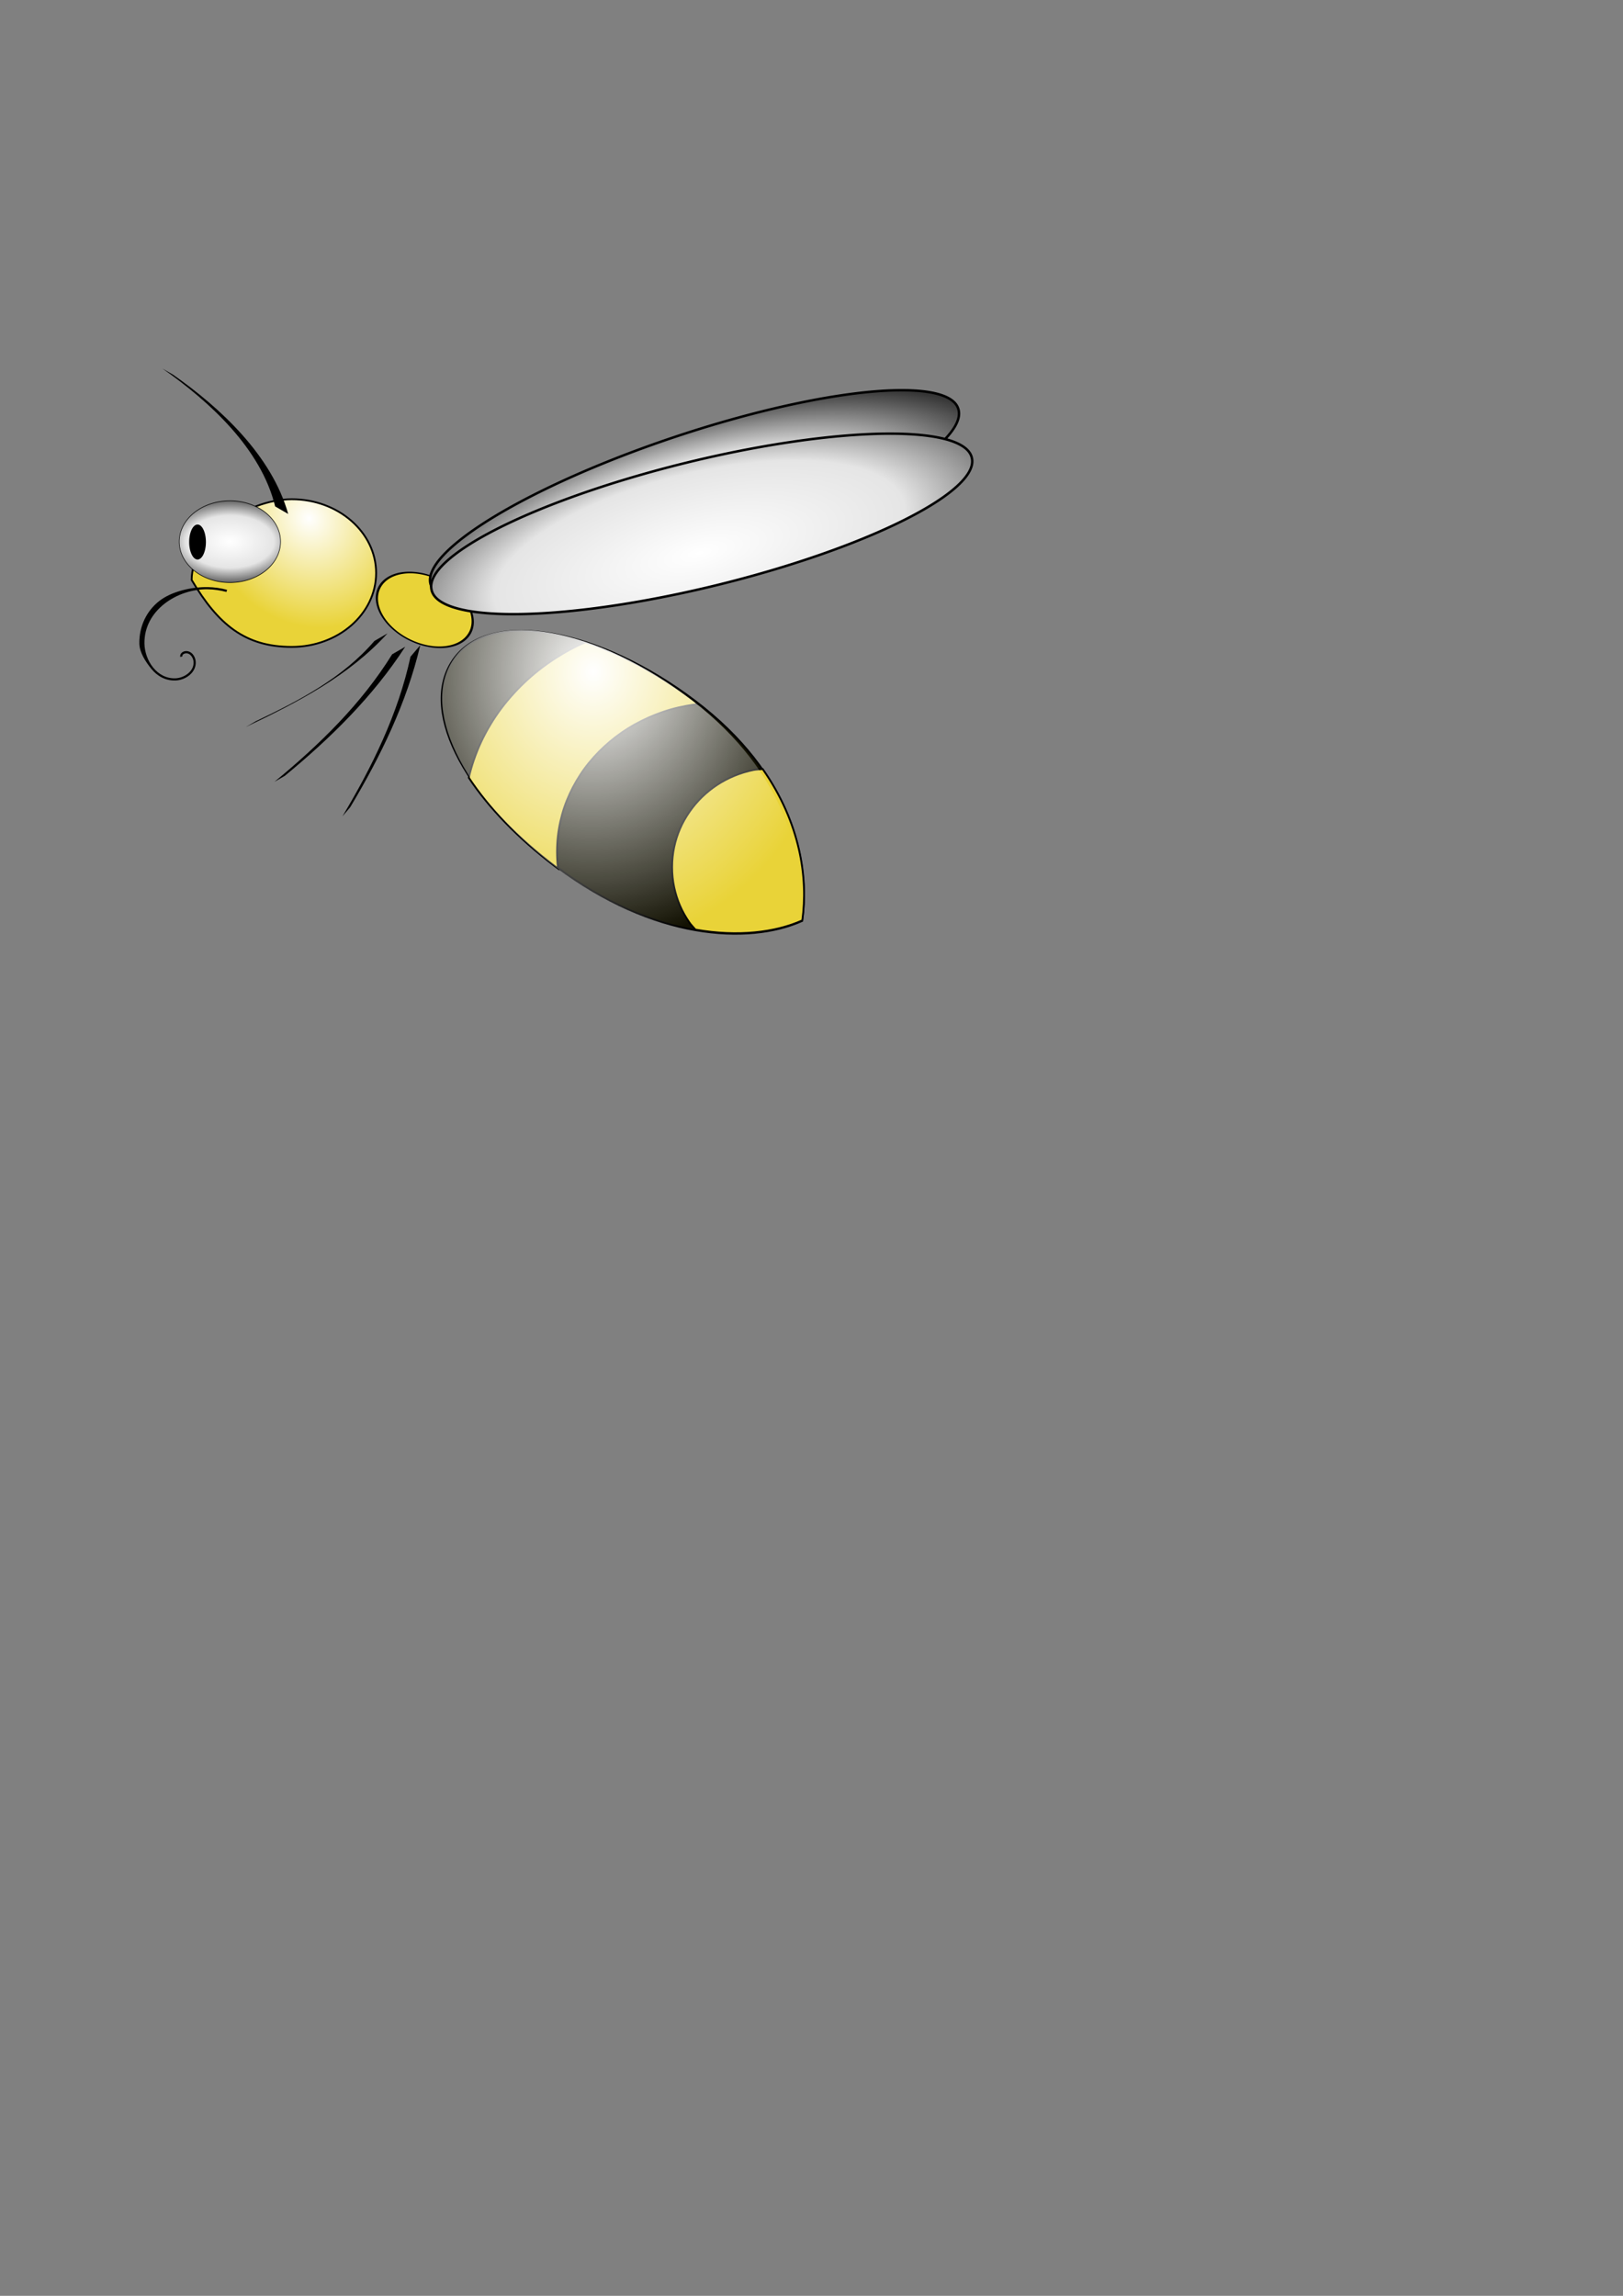 <?xml version="1.0" encoding="UTF-8" standalone="no"?>
<!-- Created with Inkscape (http://www.inkscape.org/) --><svg height="1052.362" id="svg13467" inkscape:version="0.40+cvs" sodipodi:docbase="C:\Documents and Settings\Tanguy JACQ\Mes documents\Mes images" sodipodi:docname="Abeille.svg" sodipodi:version="0.32" width="744.094" xmlns="http://www.w3.org/2000/svg" xmlns:cc="http://web.resource.org/cc/" xmlns:dc="http://purl.org/dc/elements/1.1/" xmlns:inkscape="http://www.inkscape.org/namespaces/inkscape" xmlns:rdf="http://www.w3.org/1999/02/22-rdf-syntax-ns#" xmlns:sodipodi="http://inkscape.sourceforge.net/DTD/sodipodi-0.dtd" xmlns:svg="http://www.w3.org/2000/svg" xmlns:xlink="http://www.w3.org/1999/xlink">
  <rect width="100%" height="100%" fill="#808080" stroke="none"/>
  <defs id="defs3">
    <linearGradient id="linearGradient17377">
      <stop id="stop17379" offset="0" style="stop-color:#ffffff;stop-opacity:1;"/>
      <stop id="stop17381" offset="1" style="stop-opacity:1;stop-color:#e9d338"/>
    </linearGradient>
    <linearGradient id="linearGradient17361" inkscape:collect="always">
      <stop id="stop17363" offset="0" style="stop-color:#ffffff;stop-opacity:1;"/>
      <stop id="stop17365" offset="1" style="stop-color:#ffffff;stop-opacity:0;"/>
    </linearGradient>
    <linearGradient id="linearGradient5154">
      <stop id="stop5156" offset="0" style="stop-color:#ffffff;stop-opacity:1;"/>
      <stop id="stop5166" offset="0.5" style="stop-color:#e5e5e5;stop-opacity:1;"/>
      <stop id="stop5158" offset="1" style="stop-color:#000000;stop-opacity:1;"/>
    </linearGradient>
    <radialGradient cx="247.378" cy="233.679" fx="247.378" fy="233.679" gradientTransform="matrix(1.719,1.966653e-6,-9.956832e-7,0.87,-177.821,30.328)" gradientUnits="userSpaceOnUse" id="radialGradient9081" inkscape:collect="always" r="80.711" xlink:href="#linearGradient5154"/>
    <radialGradient cx="332.837" cy="249.069" fx="332.837" fy="249.069" gradientTransform="matrix(1.3,7.419121e-2,-2.586075e-2,0.453,-94.986,102.948)" gradientUnits="userSpaceOnUse" id="radialGradient15015" inkscape:collect="always" r="128.087" xlink:href="#linearGradient5154"/>
    <radialGradient cx="332.837" cy="249.069" fx="332.837" fy="249.069" gradientTransform="matrix(1.506,1.495984e-3,-5.697417e-4,0.573,-169.568,97.229)" gradientUnits="userSpaceOnUse" id="radialGradient15019" inkscape:collect="always" r="128.087" xlink:href="#linearGradient5154"/>
    <radialGradient cx="265.813" cy="351.514" fx="265.813" fy="351.514" gradientTransform="matrix(-0.111,1.509,-1.345,-0.102,774.294,-57.376)" gradientUnits="userSpaceOnUse" id="radialGradient17367" inkscape:collect="always" r="83.456" xlink:href="#linearGradient17361"/>
    <radialGradient cx="131.779" cy="275.451" fx="131.779" fy="275.451" gradientTransform="matrix(-0.87,0.655,-0.734,-0.976,458.458,420.119)" gradientUnits="userSpaceOnUse" id="radialGradient17375" inkscape:collect="always" r="42.699" xlink:href="#linearGradient17377"/>
  </defs>
  <sodipodi:namedview bordercolor="#666666" borderopacity="1.0" id="base" inkscape:current-layer="layer1" inkscape:cx="285.69341" inkscape:cy="728.49748" inkscape:document-units="px" inkscape:pageopacity="0.0" inkscape:pageshadow="2" inkscape:window-height="808" inkscape:window-width="1152" inkscape:window-x="-4" inkscape:window-y="-4" inkscape:zoom="4.6726127" pagecolor="#ffffff"/>
  <g id="layer1" inkscape:groupmode="layer" inkscape:label="Layer 1">
    <path d="M 172.439,262.688 C 172.439,281.369 155.111,296.531 133.761,296.531 C 112.411,296.531 100.04,286.326 87.873,265.842 C 87.873,247.161 112.411,228.844 133.761,228.844 C 155.111,228.844 172.439,244.006 172.439,262.688 z " id="path13477" sodipodi:nodetypes="ccccc" style="fill:url(#radialGradient17375);fill-opacity:1.0;fill-rule:evenodd;stroke:#000000;stroke-width:0.832;stroke-linejoin:miter;stroke-miterlimit:4;stroke-opacity:1"/>
    <path d="M 315.87 324.734 A 17.727 20.145 0 1 1  280.415,324.734 A 17.727 20.145 0 1 1  315.87 324.734 z" id="path13481" sodipodi:cx="298.14243" sodipodi:cy="324.73352" sodipodi:rx="17.727388" sodipodi:ry="20.144758" sodipodi:type="arc" style="opacity:1;fill:#e9d338;fill-opacity:1;fill-rule:evenodd;stroke:#000000;stroke-width:0.831;stroke-linejoin:miter;stroke-miterlimit:4;stroke-dasharray:none;stroke-opacity:1" transform="matrix(1.181,0.567,-0.331,0.689,-49.861,-113.222)"/>
    <path d="M 86.993,309.372 C 88.765,307.852 89.943,305.702 89.713,303.138 C 89.608,301.96 89.106,300.707 88.276,299.793 C 87.445,298.88 86.242,298.288 84.87,298.484 C 84.283,298.568 83.705,298.837 83.251,299.279 C 82.798,299.721 82.487,300.399 82.639,301.124 L 83.596,300.909 C 83.521,300.551 83.659,300.253 83.937,299.982 C 84.215,299.71 84.646,299.547 85.008,299.495 C 86.023,299.35 86.865,299.74 87.53,300.471 C 88.195,301.203 88.651,302.267 88.736,303.215 C 88.934,305.429 87.925,307.249 86.341,308.608 C 84.757,309.967 82.592,310.827 80.556,310.922 C 76.292,311.123 72.748,309.108 70.236,306.034 C 67.724,302.961 66.272,298.828 66.225,294.909 C 66.136,287.325 69.858,281.1 75.388,276.764 C 80.918,272.427 88.249,269.997 95.247,270.121 C 98.139,270.172 101.03,270.597 103.827,271.342 L 104.088,270.356 C 101.215,269.59 98.241,269.167 95.265,269.115 C 88.026,268.987 78.71,271.024 72.984,275.513 C 67.259,280.003 63.792,286.998 63.885,294.916 C 63.934,299.074 66.786,303.396 69.454,306.661 C 72.123,309.927 76.002,312.134 80.607,311.918 C 82.878,311.811 85.222,310.891 86.993,309.372 z " id="path13486" sodipodi:nodetypes="ccccccccccccccccccccccccc" style="fill:#000000;fill-opacity:1;fill-rule:evenodd;stroke:none;stroke-width:1px;stroke-linecap:butt;stroke-linejoin:miter;stroke-opacity:1"/>
    <path d="M 327.151 233.679 A 79.773 54.794 0 1 1  167.604,233.679 A 79.773 54.794 0 1 1  327.151 233.679 z" id="path9079" sodipodi:cx="247.37764" sodipodi:cy="233.67920" sodipodi:rx="79.773247" sodipodi:ry="54.793743" sodipodi:type="arc" style="opacity:1;fill:url(#radialGradient9081);fill-opacity:1;fill-rule:evenodd;stroke:#050505;stroke-width:0.872;stroke-linejoin:miter;stroke-miterlimit:4;stroke-dasharray:none;stroke-opacity:1" transform="matrix(0.291,0,0,0.342,33.421,168.377)"/>
    <path d="M 463.238 227.727 A 127.526 28.84 0 1 1  208.187,227.727 A 127.526 28.84 0 1 1  463.238 227.727 z" id="path15013" sodipodi:cx="335.71228" sodipodi:cy="227.72664" sodipodi:rx="127.52560" sodipodi:ry="28.839712" sodipodi:type="arc" style="stroke-opacity:1;stroke-dasharray:none;stroke-miterlimit:4;stroke-linejoin:miter;stroke-width:1.122;stroke:#000000;fill-rule:evenodd;fill-opacity:1;fill:url(#radialGradient15015);opacity:1" transform="matrix(0.948,-0.317,0.317,0.948,-72.03,118.278)"/>
    <path d="M 463.238 227.727 A 127.526 28.84 0 1 1  208.187,227.727 A 127.526 28.84 0 1 1  463.238 227.727 z" id="path15017" sodipodi:cx="335.71228" sodipodi:cy="227.72664" sodipodi:rx="127.52560" sodipodi:ry="28.839712" sodipodi:type="arc" style="opacity:1;fill:url(#radialGradient15019);fill-opacity:1;fill-rule:evenodd;stroke:#000000;stroke-width:1.122;stroke-linejoin:miter;stroke-miterlimit:4;stroke-dasharray:none;stroke-opacity:1" transform="matrix(0.971,-0.238,0.238,0.971,-58.47,98.921)"/>
    <path d="M 79.309 178.158 A 7.21 7.21 0 1 1  64.889,178.158 A 7.21 7.21 0 1 1  79.309 178.158 z" id="path15779" sodipodi:cx="72.099281" sodipodi:cy="178.15839" sodipodi:rx="7.2099280" sodipodi:ry="7.2099280" sodipodi:type="arc" style="opacity:1;fill:#000000;fill-opacity:1;fill-rule:evenodd;stroke:#000000;stroke-width:1.622;stroke-linejoin:miter;stroke-miterlimit:4;stroke-dasharray:none;stroke-opacity:1" transform="matrix(0.478,0,0,1,56.104,70.297)"/>
    <path d="M 132.135,235.594 C 124.598,208.883 101.321,187.145 79.341,171.753 L 74.51,168.964 C 95.979,183.988 119.683,205.602 126.142,232.134 L 132.135,235.594 z " id="path16541" style="fill:#000000;fill-opacity:1;fill-rule:nonzero;stroke:none;stroke-width:1px;stroke-linecap:butt;stroke-linejoin:miter;stroke-opacity:1"/>
    <path d="M 177.656,290.333 C 159.864,309.902 136.319,321.982 112.734,333.223 L 117.269,330.605 C 137.28,321.061 156.987,310.857 171.683,293.782 L 177.656,290.333 z " id="path16551" style="fill:#000000;fill-opacity:1;fill-rule:nonzero;stroke:none;stroke-width:1px;stroke-linecap:butt;stroke-linejoin:miter;stroke-opacity:1"/>
    <path d="M 185.774,296.467 C 171.001,319.309 151.472,338.418 130.578,355.629 L 125.818,358.377 C 146.361,341.456 165.678,322.681 179.787,299.923 L 185.774,296.467 z " id="path16553" style="fill:#000000;fill-opacity:1;fill-rule:nonzero;stroke:none;stroke-width:1px;stroke-linecap:butt;stroke-linejoin:miter;stroke-opacity:1"/>
    <path d="M 192.683,295.75 C 186.439,322.227 174.461,346.784 160.559,370.011 L 156.998,374.199 C 170.667,351.362 182.558,327.19 188.205,301.016 L 192.683,295.75 z " id="path16557" style="fill:#000000;fill-opacity:1;fill-rule:nonzero;stroke:none;stroke-width:1px;stroke-linecap:butt;stroke-linejoin:miter;stroke-opacity:1"/>
    <g id="g18141">
      <path d="M 430.292,326.345 C 417.381,350.02 380.738,374.522 325.584,374.522 C 270.429,374.522 230.456,354.367 230.456,326.345 C 230.456,298.323 275.219,275.58 330.374,275.58 C 385.529,275.58 416.61,301.901 430.292,326.345 z " id="path13483" sodipodi:nodetypes="ccccc" style="stroke-opacity:1;stroke-miterlimit:4;stroke-linejoin:miter;stroke-width:0.832;stroke:#000000;fill-rule:evenodd;fill-opacity:1;fill:#121102" transform="matrix(0.797,0.604,-0.604,0.797,221.924,-97.841)"/>
      <path d="M 349.672,352.518 C 348.3,352.671 346.88,352.659 345.547,352.924 C 342.497,353.531 339.569,354.429 336.766,355.581 C 333.963,356.733 331.29,358.132 328.797,359.768 C 326.304,361.405 323.98,363.271 321.859,365.331 C 319.739,367.39 317.826,369.659 316.141,372.081 C 314.456,374.502 312.983,377.077 311.797,379.799 C 310.611,382.522 309.703,385.369 309.078,388.331 C 308.454,391.293 308.141,394.378 308.141,397.518 C 308.141,400.659 308.454,403.713 309.078,406.674 C 309.703,409.636 310.611,412.515 311.797,415.237 C 312.983,417.959 314.456,420.534 316.141,422.956 C 316.932,424.093 317.937,425.051 318.828,426.112 C 338.383,429.542 355.538,427.421 367.828,421.893 C 370.528,402.527 366.979,377.317 349.672,352.518 z " id="path16593" style="fill:#e9d338;fill-opacity:1;fill-rule:evenodd;stroke:#000000;stroke-width:0.832;stroke-linejoin:miter;stroke-miterlimit:4;stroke-opacity:1"/>
      <path d="M 268.361,294.419 C 267.275,294.905 266.143,295.335 265.08,295.856 C 262.247,297.244 259.52,298.736 256.861,300.356 C 254.202,301.976 251.611,303.707 249.142,305.544 C 246.673,307.38 244.31,309.317 242.049,311.356 C 239.787,313.395 237.649,315.537 235.611,317.762 C 233.573,319.988 231.627,322.303 229.83,324.7 C 228.033,327.097 226.369,329.584 224.83,332.137 C 223.29,334.691 221.876,337.317 220.611,340.012 C 219.346,342.707 218.241,345.472 217.267,348.294 C 216.343,350.972 215.571,353.702 214.924,356.481 C 223.947,370.093 237.332,384.121 254.455,397.106 C 254.934,397.469 255.413,397.781 255.892,398.137 C 255.86,397.874 255.796,397.62 255.767,397.356 C 255.514,395.064 255.392,392.741 255.392,390.387 C 255.392,388.034 255.514,385.711 255.767,383.419 C 256.02,381.126 256.399,378.857 256.892,376.637 C 257.386,374.418 257.983,372.242 258.705,370.106 C 259.426,367.97 260.268,365.896 261.205,363.856 C 262.142,361.816 263.19,359.82 264.33,357.887 C 265.47,355.954 266.687,354.077 268.017,352.262 C 269.348,350.448 270.789,348.697 272.299,347.012 C 273.808,345.328 275.405,343.712 277.08,342.169 C 278.755,340.625 280.502,339.153 282.33,337.762 C 284.158,336.372 286.048,335.051 288.017,333.825 C 289.987,332.599 292.044,331.469 294.142,330.419 C 296.24,329.368 298.397,328.407 300.611,327.544 C 302.825,326.68 305.075,325.896 307.392,325.231 C 309.71,324.566 312.077,324.029 314.486,323.575 C 316.311,323.23 318.178,322.98 320.049,322.762 C 319.372,322.233 318.774,321.695 318.08,321.169 C 301.604,308.673 284.38,299.692 268.361,294.419 z " id="path16568" style="fill:#e9d338;fill-opacity:1;fill-rule:evenodd;stroke:#000000;stroke-width:0.832;stroke-linejoin:miter;stroke-miterlimit:4;stroke-opacity:1"/>
      <path d="M 365.758,422.353 C 341.49,433.456 298.072,430.828 254.708,397.377 C 211.344,363.926 191.933,323.564 208.641,301.154 C 225.349,278.744 274.104,287.704 317.468,321.155 C 360.832,354.606 369.575,394.506 365.758,422.353 z " id="path17359" sodipodi:nodetypes="ccccc" style="stroke-opacity:1;stroke-miterlimit:4;stroke-linejoin:miter;stroke-width:0.832;stroke:none;fill-rule:evenodd;fill-opacity:1;fill:url(#radialGradient17367)"/>
    </g>
  </g>
</svg>
